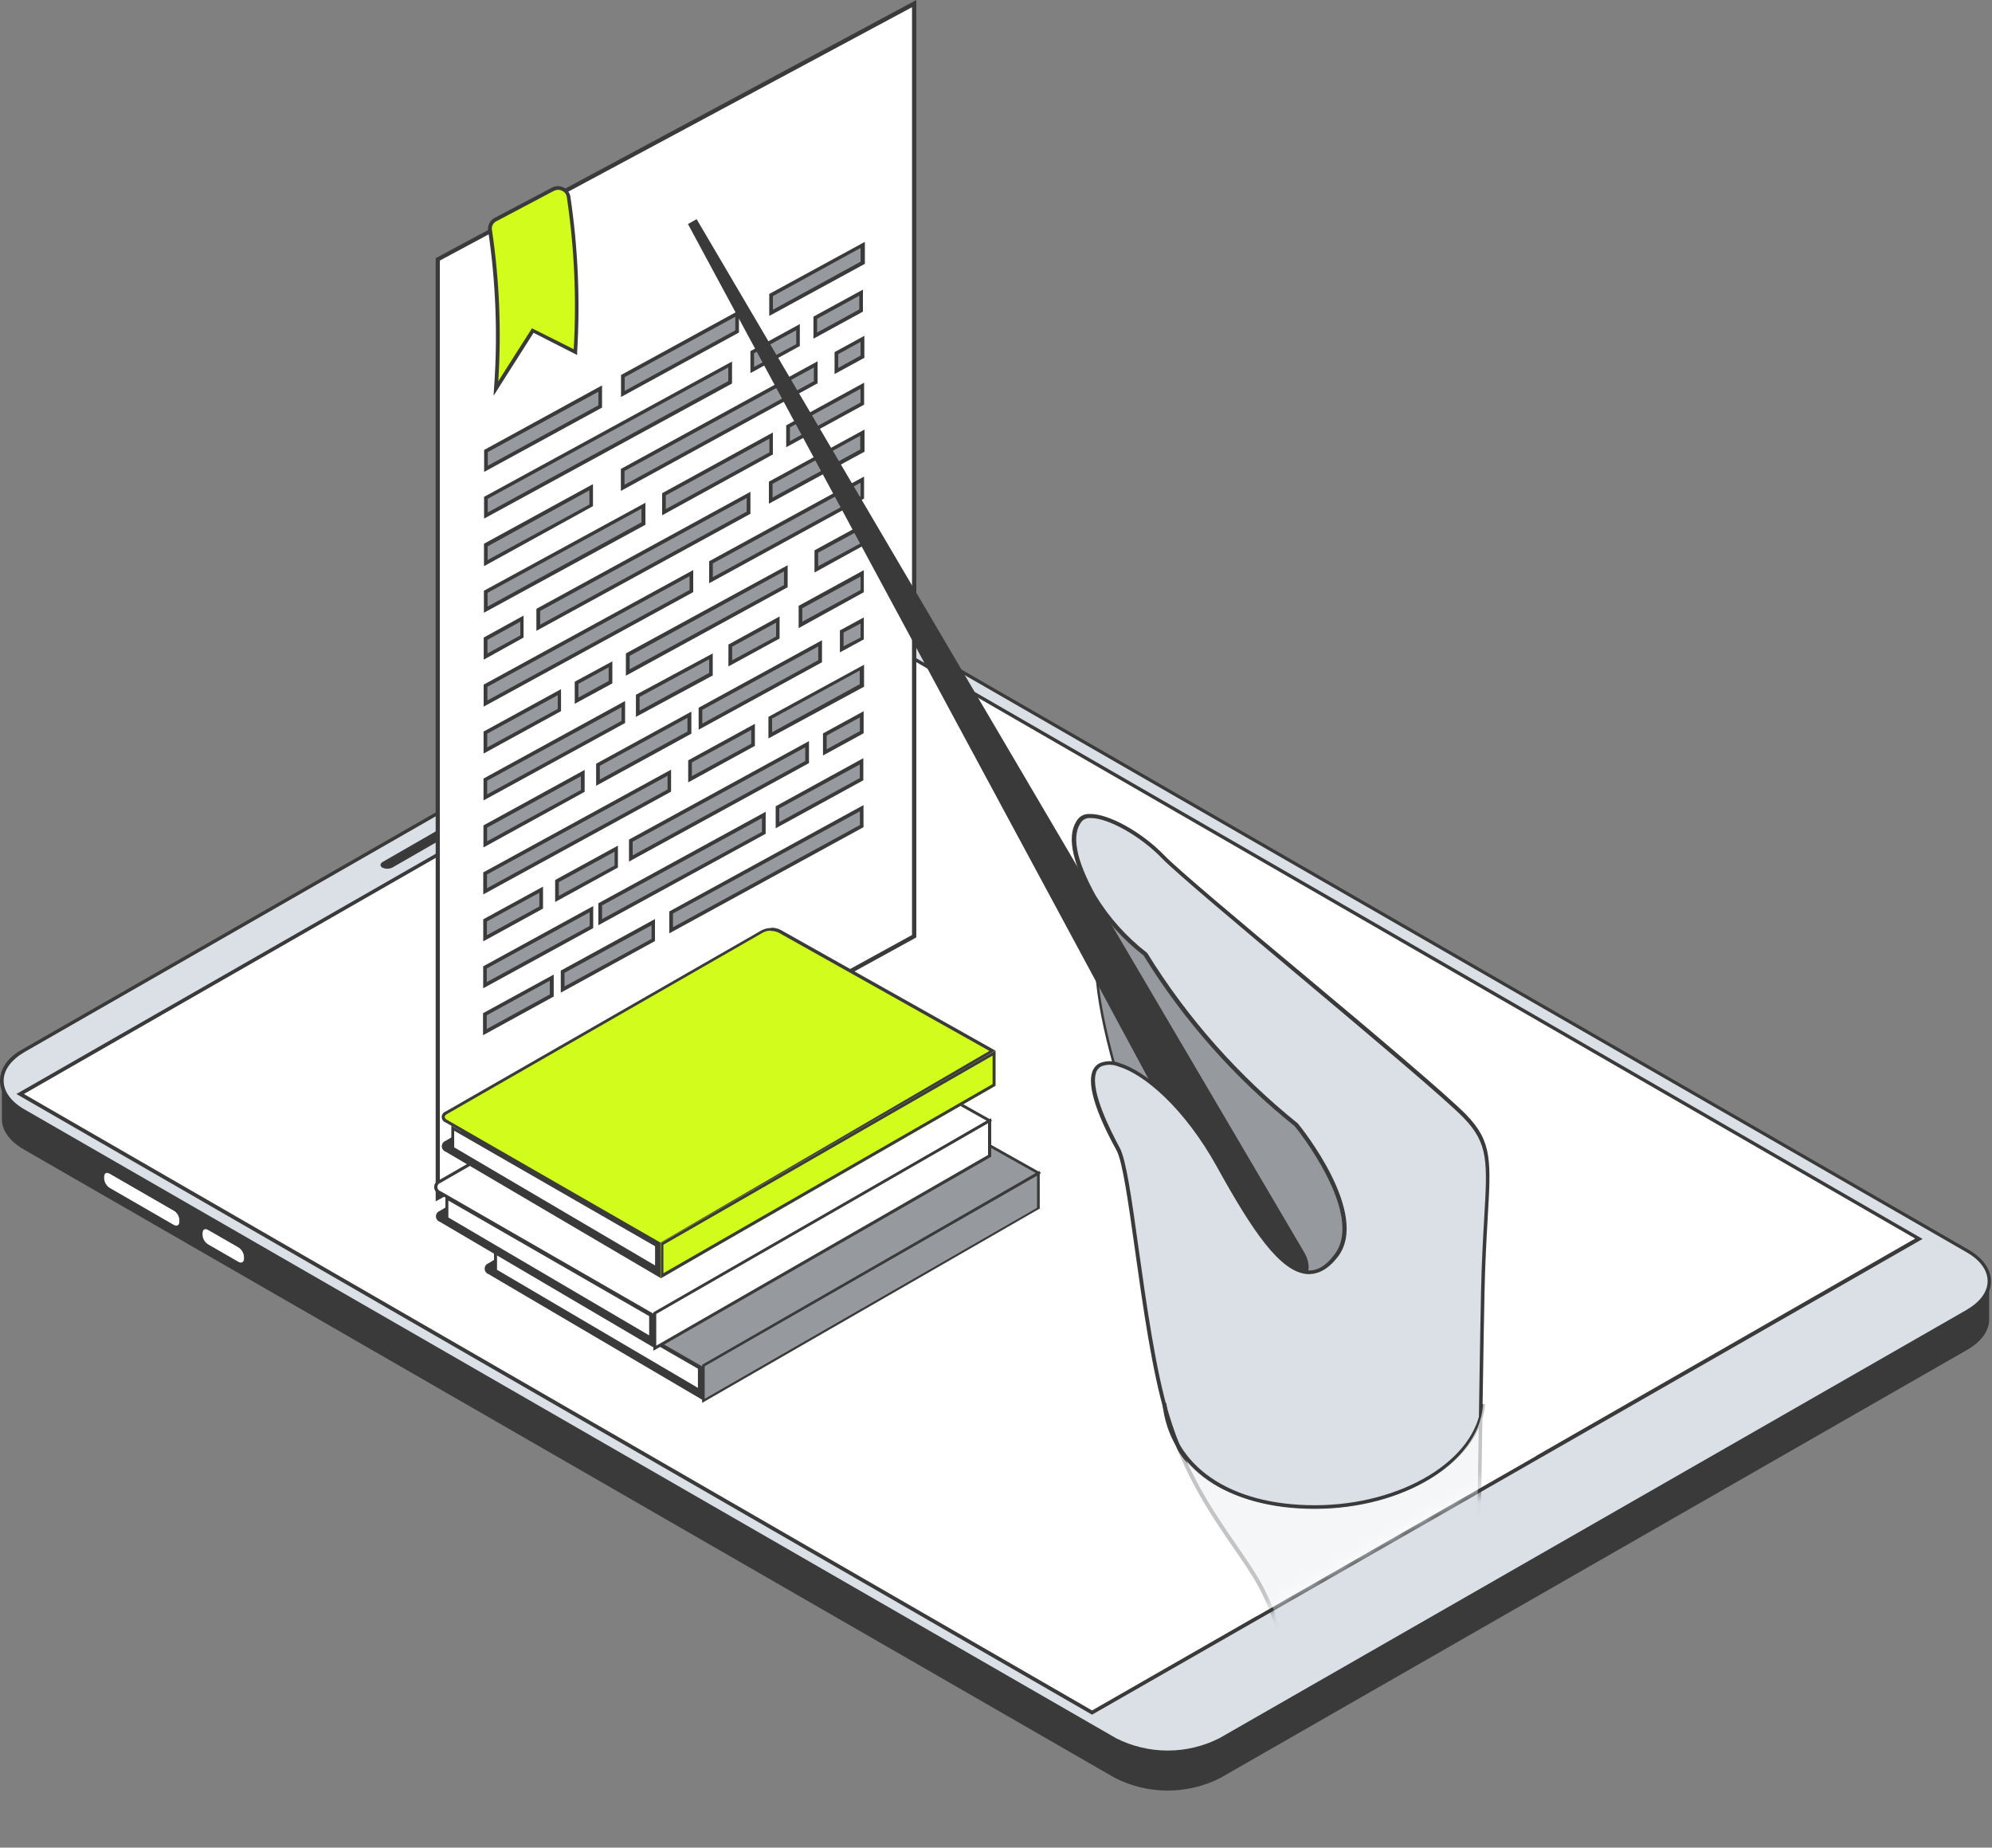 <svg width="124" height="115" viewBox="0 0 124 115" fill="none" xmlns="http://www.w3.org/2000/svg">
<rect x="0" y="0" width="124" height="115" fill="#808080" stroke="none"/>
<g clip-path="url(#clip0_7019_5589)">
<path d="M123.822 79.74C123.822 80.431 123.365 81.117 122.453 81.64L75.953 108.292C74.939 108.806 73.819 109.074 72.681 109.074C71.544 109.074 70.424 108.806 69.41 108.292L1.458 69.153C0.566 68.659 0.119 67.959 0.119 67.278V69.656C0.119 70.338 0.571 71.014 1.463 71.532L69.415 110.667C70.428 111.18 71.549 111.448 72.686 111.448C73.823 111.448 74.944 111.18 75.957 110.667L122.458 84.014C123.37 83.491 123.826 82.805 123.822 82.119V79.74Z" fill="#3A3A3A"/>
<path d="M122.477 77.869L54.525 38.73C53.511 38.216 52.389 37.949 51.252 37.949C50.114 37.949 48.992 38.216 47.978 38.73L1.488 65.377C-0.332 66.414 -0.342 68.107 1.458 69.148L69.41 108.288C70.423 108.801 71.544 109.069 72.681 109.069C73.818 109.069 74.939 108.801 75.952 108.288L122.447 81.635C124.268 80.604 124.278 78.911 122.477 77.869Z" fill="#DBE0E6"/>
<path d="M72.684 109.186C71.522 109.209 70.374 108.934 69.351 108.386L1.399 69.247C0.496 68.724 0 68.023 0 67.268C0 66.513 0.496 65.787 1.428 65.293L47.928 38.641C48.959 38.119 50.1 37.847 51.257 37.847C52.413 37.847 53.554 38.119 54.585 38.641L122.537 77.781C123.44 78.304 123.936 79.005 123.936 79.755C123.936 80.505 123.44 81.236 122.507 81.729L76.007 108.381C74.986 108.926 73.842 109.203 72.684 109.186ZM51.252 38.059C50.134 38.036 49.03 38.298 48.043 38.819L1.543 65.471C0.699 65.965 0.228 66.591 0.228 67.263C0.228 67.934 0.684 68.566 1.513 69.044L69.465 108.184C70.463 108.692 71.568 108.957 72.689 108.957C73.81 108.957 74.915 108.692 75.913 108.184L122.413 81.532C123.256 81.038 123.727 80.411 123.727 79.74C123.727 79.069 123.271 78.437 122.443 77.958L54.491 38.819C53.495 38.292 52.379 38.03 51.252 38.059Z" fill="#3A3A3A"/>
<path d="M119.446 77.09L67.981 106.59L1.254 68.092L52.719 38.587L119.446 77.09Z" fill="white"/>
<path d="M67.981 106.723L67.922 106.693L1.021 68.092L52.72 38.478L119.68 77.114L119.506 77.213L67.981 106.723ZM1.488 68.092L67.981 106.461L119.218 77.09L52.72 38.72L1.488 68.092Z" fill="#3A3A3A"/>
<path d="M29.928 50.136L23.842 53.635C23.653 53.739 23.634 53.902 23.792 53.996C23.891 54.045 23.999 54.071 24.11 54.071C24.22 54.071 24.329 54.045 24.427 53.996L30.513 50.496C30.701 50.393 30.721 50.23 30.558 50.136C30.46 50.087 30.352 50.061 30.243 50.061C30.133 50.061 30.025 50.087 29.928 50.136Z" fill="#3A3A3A"/>
<path d="M10.975 76.398C10.902 76.397 10.83 76.377 10.767 76.339L6.764 74.034C6.646 73.96 6.548 73.858 6.479 73.738C6.41 73.618 6.372 73.482 6.367 73.343V73.245C6.367 72.998 6.516 72.884 6.67 72.884C6.744 72.885 6.816 72.907 6.878 72.948L10.881 75.253C10.998 75.328 11.095 75.429 11.165 75.548C11.235 75.667 11.275 75.802 11.283 75.939V76.048C11.283 76.3 11.129 76.408 10.975 76.408V76.398Z" fill="white"/>
<path d="M6.672 72.988C6.727 72.99 6.78 73.007 6.826 73.037L10.823 75.342C10.924 75.405 11.008 75.492 11.067 75.594C11.127 75.696 11.161 75.811 11.165 75.93V76.038C11.165 76.196 11.091 76.285 10.977 76.285C10.923 76.283 10.87 76.268 10.823 76.241L6.826 73.936C6.725 73.871 6.642 73.784 6.582 73.681C6.523 73.578 6.489 73.462 6.483 73.343V73.245C6.483 73.092 6.558 72.998 6.672 72.998V72.988ZM6.672 72.761C6.61 72.763 6.55 72.777 6.494 72.803C6.439 72.83 6.39 72.867 6.35 72.914C6.31 72.96 6.281 73.015 6.264 73.074C6.246 73.132 6.242 73.194 6.25 73.254V73.363C6.257 73.522 6.303 73.677 6.384 73.814C6.464 73.952 6.576 74.068 6.711 74.153L10.709 76.458C10.791 76.505 10.883 76.531 10.977 76.532C11.039 76.531 11.1 76.517 11.155 76.491C11.211 76.465 11.261 76.427 11.301 76.38C11.341 76.334 11.37 76.279 11.387 76.22C11.404 76.161 11.408 76.099 11.399 76.038V75.93C11.391 75.772 11.345 75.618 11.264 75.481C11.184 75.345 11.072 75.229 10.937 75.145L6.945 72.84C6.864 72.791 6.771 72.764 6.677 72.761H6.672Z" fill="#3A3A3A"/>
<path d="M11.407 75.599C11.381 75.519 11.342 75.444 11.293 75.377C11.241 75.305 11.175 75.245 11.099 75.199L7.097 72.894C7.06 72.873 7.018 72.862 6.975 72.862C6.932 72.862 6.89 72.873 6.853 72.894L6.605 73.037C6.645 73.02 6.688 73.013 6.73 73.017C6.773 73.021 6.814 73.037 6.849 73.062L10.846 75.367C10.924 75.412 10.991 75.473 11.045 75.545C11.089 75.613 11.128 75.686 11.159 75.762C11.178 75.824 11.188 75.889 11.188 75.954V76.063C11.194 76.105 11.187 76.148 11.17 76.188C11.152 76.227 11.124 76.26 11.089 76.285L11.337 76.147C11.373 76.122 11.401 76.089 11.42 76.05C11.438 76.011 11.446 75.968 11.441 75.925V75.816C11.442 75.742 11.43 75.669 11.407 75.599Z" fill="#3A3A3A"/>
<path d="M15.286 77.687C15.236 77.612 15.17 77.55 15.093 77.504L13.198 76.413C13.161 76.392 13.119 76.381 13.077 76.381C13.034 76.381 12.992 76.392 12.955 76.413L12.707 76.556C12.744 76.536 12.786 76.525 12.829 76.525C12.871 76.525 12.913 76.536 12.95 76.556L14.845 77.647C14.923 77.692 14.989 77.754 15.038 77.83C15.089 77.895 15.127 77.969 15.152 78.047C15.176 78.108 15.188 78.174 15.187 78.239V78.348C15.192 78.391 15.184 78.434 15.166 78.474C15.148 78.513 15.119 78.546 15.083 78.57L15.336 78.427C15.37 78.402 15.397 78.368 15.415 78.329C15.432 78.29 15.439 78.247 15.435 78.205V78.096C15.435 78.031 15.425 77.966 15.405 77.904C15.376 77.826 15.335 77.753 15.286 77.687Z" fill="#3A3A3A"/>
<path d="M14.995 78.698C14.922 78.696 14.85 78.676 14.787 78.639L12.897 77.549C12.78 77.474 12.682 77.372 12.613 77.251C12.544 77.131 12.505 76.996 12.5 76.858V76.749C12.5 76.502 12.649 76.389 12.803 76.389C12.877 76.389 12.949 76.412 13.011 76.453L14.911 77.544C15.027 77.619 15.125 77.721 15.194 77.841C15.263 77.961 15.302 78.096 15.307 78.235V78.343C15.314 78.387 15.311 78.432 15.298 78.475C15.286 78.517 15.264 78.557 15.235 78.591C15.206 78.624 15.17 78.651 15.129 78.67C15.089 78.689 15.044 78.698 15 78.698H14.995Z" fill="white"/>
<path d="M12.797 76.502C12.852 76.504 12.906 76.521 12.951 76.552L14.846 77.642C14.946 77.707 15.029 77.794 15.089 77.897C15.148 78 15.182 78.116 15.188 78.235V78.343C15.188 78.496 15.109 78.585 14.995 78.585C14.942 78.583 14.891 78.567 14.846 78.541L12.951 77.45C12.85 77.386 12.766 77.299 12.706 77.196C12.647 77.093 12.613 76.977 12.609 76.858V76.749C12.609 76.596 12.684 76.502 12.797 76.502ZM12.797 76.275C12.736 76.276 12.675 76.29 12.619 76.316C12.563 76.342 12.514 76.38 12.474 76.426C12.434 76.473 12.405 76.528 12.388 76.587C12.371 76.646 12.367 76.708 12.376 76.769V76.877C12.383 77.036 12.429 77.191 12.509 77.328C12.59 77.466 12.702 77.582 12.837 77.667L14.732 78.758C14.812 78.806 14.902 78.833 14.995 78.837C15.056 78.836 15.117 78.822 15.173 78.796C15.229 78.77 15.279 78.732 15.319 78.686C15.358 78.639 15.388 78.584 15.405 78.525C15.422 78.466 15.426 78.404 15.416 78.343V78.235C15.41 78.076 15.365 77.922 15.285 77.784C15.206 77.647 15.094 77.53 14.96 77.445L13.065 76.354C12.984 76.305 12.892 76.278 12.797 76.275Z" fill="#3A3A3A"/>
<path d="M27.25 74.558L56.901 58.27V0.217L27.25 16.144V74.558Z" fill="white"/>
<path d="M27.121 74.775V16.066L27.191 16.031L57.04 0V58.344L56.975 58.383L27.121 74.775ZM27.379 16.218V74.34L56.772 58.196V0.449L27.379 16.218Z" fill="#3A3A3A"/>
<path d="M30.252 29.18L37.365 25.29V24.18L30.252 28.069V29.18Z" fill="#96999E"/>
<path d="M30.137 29.372V28.005L37.477 23.987V25.369L30.137 29.372ZM30.365 28.138V28.987L37.249 25.226V24.382L30.365 28.138Z" fill="#3A3A3A"/>
<path d="M38.772 24.52L45.884 20.631V19.52L38.772 23.405V24.52Z" fill="#96999E"/>
<path d="M38.658 24.708V23.34L45.999 19.328V20.7L45.94 20.73L38.658 24.708ZM38.886 23.474V24.328L45.771 20.562V19.713L38.886 23.474Z" fill="#3A3A3A"/>
<path d="M47.998 19.471L53.697 16.357L53.702 15.246L47.998 18.36V19.471Z" fill="#96999E"/>
<path d="M47.885 19.664V18.296L53.837 15.054V16.421L53.777 16.455L47.885 19.664ZM48.113 18.43V19.279L53.569 16.288V15.434L48.113 18.43Z" fill="#3A3A3A"/>
<path d="M30.246 32.101L45.449 23.785V22.674L30.246 30.991V32.101Z" fill="#96999E"/>
<path d="M30.133 32.279V30.922L30.192 30.892L45.568 22.502V23.869L45.509 23.903L30.133 32.279ZM30.361 31.045V31.894L45.335 23.721V22.867L30.361 31.045Z" fill="#3A3A3A"/>
<path d="M46.828 23.035L49.68 21.475V20.364L46.833 21.919L46.828 23.035Z" fill="#96999E"/>
<path d="M46.713 23.222V21.855L49.788 20.172V21.539L46.713 23.222ZM46.941 21.988V22.842L49.565 21.421V20.552L46.941 21.988Z" fill="#3A3A3A"/>
<path d="M50.75 20.887L53.602 19.328V18.212L50.75 19.777V20.887Z" fill="#96999E"/>
<path d="M50.637 21.08V19.708L53.717 18.025V19.397L50.637 21.08ZM50.865 19.841V20.695L53.489 19.259V18.405L50.865 19.841Z" fill="#3A3A3A"/>
<path d="M30.24 35.023L36.797 31.435V30.325L30.24 33.913V35.023Z" fill="#96999E"/>
<path d="M30.127 35.24V33.843L36.912 30.132V31.504L30.127 35.24ZM30.355 34.006V34.855L36.689 31.4V30.517L30.355 34.006Z" fill="#3A3A3A"/>
<path d="M38.762 30.364L50.775 23.79L50.78 22.679L38.762 29.253V30.364Z" fill="#96999E"/>
<path d="M38.648 30.556V29.184L38.708 29.155L50.895 22.487V23.859L50.835 23.888L38.648 30.556ZM38.877 29.318V30.172L50.662 23.726V22.872L38.877 29.318Z" fill="#3A3A3A"/>
<path d="M52.066 23.089L53.688 22.201L53.693 21.09L52.066 21.973V23.089Z" fill="#96999E"/>
<path d="M51.951 23.281V21.914L53.806 20.902V22.27L51.951 23.281ZM52.179 22.043V22.901L53.568 22.131V21.277L52.179 22.043Z" fill="#3A3A3A"/>
<path d="M30.23 37.945L40.041 32.58V31.47L30.235 36.834L30.23 37.945Z" fill="#96999E"/>
<path d="M30.123 38.138V36.766L30.183 36.736L40.177 31.292V32.664L40.117 32.694L30.123 38.138ZM30.351 36.899V37.753L39.929 32.511V31.662L30.351 36.899Z" fill="#3A3A3A"/>
<path d="M49.055 27.649L53.682 25.117V24.007L49.06 26.539L49.055 27.649Z" fill="#96999E"/>
<path d="M48.94 27.837V26.475L53.79 23.819V25.186L48.94 27.837ZM49.173 26.603V27.457L53.567 25.053V24.199L49.173 26.603Z" fill="#3A3A3A"/>
<path d="M41.332 31.879L48.013 28.222V27.111L41.332 30.764V31.879Z" fill="#96999E"/>
<path d="M41.217 32.072V30.7L41.276 30.665L48.111 26.919V28.286L41.217 32.072ZM41.445 30.833V31.687L47.893 28.153V27.304L41.445 30.833Z" fill="#3A3A3A"/>
<path d="M30.227 40.867L32.498 39.628V38.518L30.232 39.756L30.227 40.867Z" fill="#96999E"/>
<path d="M30.111 41.059V39.682L32.591 38.315V39.682L30.111 41.059ZM30.344 39.826V40.67L32.388 39.549V38.695L30.344 39.826Z" fill="#3A3A3A"/>
<path d="M47.978 31.159L53.678 28.044V26.929L47.978 30.048V31.159Z" fill="#96999E"/>
<path d="M47.863 31.351V29.979L53.815 26.736V28.113L47.863 31.351ZM48.091 30.117V30.966L53.547 27.975V27.121L48.091 30.117Z" fill="#3A3A3A"/>
<path d="M33.504 39.075L46.593 31.914L46.598 30.803L33.509 37.96L33.504 39.075Z" fill="#96999E"/>
<path d="M33.391 39.263V37.896L33.45 37.861L46.713 30.611V31.983L46.654 32.012L33.391 39.263ZM33.624 38.029V38.883L46.48 31.845V30.996L33.624 38.029Z" fill="#3A3A3A"/>
<path d="M30.223 43.789L43.039 36.785V35.67L30.228 42.678L30.223 43.789Z" fill="#96999E"/>
<path d="M30.107 43.981V42.609L30.167 42.58L43.152 35.482V36.849L43.098 36.884L30.107 43.981ZM30.34 42.747V43.596L42.924 36.721V35.862L30.34 42.747Z" fill="#3A3A3A"/>
<path d="M44.262 36.109L53.671 30.961V29.851L44.262 34.998V36.109Z" fill="#96999E"/>
<path d="M44.145 36.301V34.934L44.204 34.9L53.787 29.663V31.03L44.145 36.301ZM44.373 35.068V35.922L53.569 30.897V30.043L44.373 35.068Z" fill="#3A3A3A"/>
<path d="M30.217 46.711L34.815 44.194V43.083L30.217 45.6V46.711Z" fill="#96999E"/>
<path d="M30.102 46.903V45.531L30.161 45.502L34.923 42.895V44.263L30.102 46.903ZM30.33 45.664V46.518L34.719 44.124V43.271L30.33 45.664Z" fill="#3A3A3A"/>
<path d="M50.815 35.443L53.666 33.883V32.773L50.815 34.332V35.443Z" fill="#96999E"/>
<path d="M50.701 35.635V34.253L53.786 32.57V33.937L50.701 35.635ZM50.929 34.401V35.24L53.568 33.819V32.965L50.929 34.401Z" fill="#3A3A3A"/>
<path d="M35.891 43.611L38.004 42.451V41.341L35.891 42.496V43.611Z" fill="#96999E"/>
<path d="M35.777 43.804V42.431L35.837 42.397L38.118 41.163V42.535L35.777 43.804ZM36.005 42.565V43.419L37.89 42.382V41.533L36.005 42.565Z" fill="#3A3A3A"/>
<path d="M39.074 41.864L48.915 36.484V35.369L39.079 40.753L39.074 41.864Z" fill="#96999E"/>
<path d="M38.961 42.056V40.67L49.03 35.181V36.553L48.97 36.583L38.961 42.056ZM39.194 40.823V41.657L48.802 36.42V35.561L39.194 40.823Z" fill="#3A3A3A"/>
<path d="M30.211 49.633L38.792 44.939L38.797 43.828L30.211 48.522V49.633Z" fill="#96999E"/>
<path d="M30.098 49.82V48.458L38.912 43.631V45.003L38.852 45.033L30.098 49.82ZM30.326 48.591V49.44L38.688 44.87V44.021L30.326 48.591Z" fill="#3A3A3A"/>
<path d="M49.828 38.903L53.662 36.805V35.694L49.833 37.792L49.828 38.903Z" fill="#96999E"/>
<path d="M49.715 39.095V37.708L53.772 35.487V36.859L49.715 39.095ZM49.943 37.856V38.695L53.569 36.721V35.887L49.943 37.856Z" fill="#3A3A3A"/>
<path d="M39.695 44.445L44.249 41.953L44.254 40.842L39.7 43.33L39.695 44.445Z" fill="#96999E"/>
<path d="M39.586 44.618V43.246L39.645 43.211L44.367 40.67V42.042L39.586 44.618ZM39.814 43.379V44.233L44.144 41.884V41.035L39.814 43.379Z" fill="#3A3A3A"/>
<path d="M45.457 41.291L48.418 39.672V38.562L45.462 40.181L45.457 41.291Z" fill="#96999E"/>
<path d="M45.344 41.479V40.117L48.528 38.37V39.742L45.344 41.479ZM45.577 40.25V41.099L48.31 39.618V38.755L45.577 40.25Z" fill="#3A3A3A"/>
<path d="M30.207 52.554L36.273 49.233L36.278 48.122L30.207 51.444V52.554Z" fill="#96999E"/>
<path d="M30.094 52.747V51.375L36.393 47.92V49.287L36.333 49.317L30.094 52.747ZM30.322 51.513V52.362L36.16 49.169V48.315L30.322 51.513Z" fill="#3A3A3A"/>
<path d="M52.397 40.413L53.651 39.727V38.621L52.397 39.302V40.413Z" fill="#96999E"/>
<path d="M52.283 40.605V39.238L53.771 38.429V39.796L52.283 40.605ZM52.511 39.371V40.225L53.568 39.682V38.809L52.511 39.371Z" fill="#3A3A3A"/>
<path d="M37.225 48.715L42.929 45.595V44.485L37.23 47.604L37.225 48.715Z" fill="#96999E"/>
<path d="M37.109 48.907V47.535L37.164 47.505L43.037 44.292V45.664L37.109 48.907ZM37.337 47.668V48.522L42.794 45.531V44.677L37.337 47.668Z" fill="#3A3A3A"/>
<path d="M43.603 45.225L51.048 41.153L51.053 40.043L43.603 44.115V45.225Z" fill="#96999E"/>
<path d="M43.49 45.418V44.05L51.168 39.85V41.222L51.109 41.252L43.49 45.418ZM43.718 44.184V45.038L50.935 41.089V40.235L43.718 44.184Z" fill="#3A3A3A"/>
<path d="M30.197 55.477L41.665 49.208V48.093L30.202 54.366L30.197 55.477Z" fill="#96999E"/>
<path d="M30.082 55.669V54.297L30.142 54.267L41.773 47.905V49.272L41.713 49.307L30.082 55.669ZM30.315 54.43V55.284L41.554 49.139V48.285L30.315 54.43Z" fill="#3A3A3A"/>
<path d="M42.953 48.502L46.871 46.355L46.877 45.245L42.953 47.392V48.502Z" fill="#96999E"/>
<path d="M42.84 48.695V47.323L46.991 45.052V46.425L42.84 48.695ZM43.068 47.456V48.31L46.763 46.291V45.437L43.068 47.456Z" fill="#3A3A3A"/>
<path d="M47.949 45.768L53.648 42.649V41.538L47.949 44.657V45.768Z" fill="#96999E"/>
<path d="M47.834 45.961V44.618L53.786 41.375V42.742L47.834 45.961ZM48.062 44.727V45.576L53.518 42.585V41.731L48.062 44.727Z" fill="#3A3A3A"/>
<path d="M30.197 58.398L33.689 56.488V55.373L30.197 57.283V58.398Z" fill="#96999E"/>
<path d="M30.082 58.591V57.219L33.802 55.185V56.552L30.082 58.591ZM30.31 57.352V58.206L33.574 56.419V55.565L30.31 57.352Z" fill="#3A3A3A"/>
<path d="M51.346 46.829L53.642 45.571L53.647 44.46L51.346 45.719V46.829Z" fill="#96999E"/>
<path d="M51.23 47.022V45.65L53.76 44.268V45.64L51.23 47.022ZM51.459 45.783V46.637L53.527 45.506V44.653L51.459 45.783Z" fill="#3A3A3A"/>
<path d="M34.664 55.95L38.344 53.936L38.349 52.826L34.669 54.84L34.664 55.95Z" fill="#96999E"/>
<path d="M34.557 56.143V54.771L38.465 52.633V53.996L34.557 56.143ZM34.785 54.909V55.758L38.257 53.872V53.009L34.785 54.909Z" fill="#3A3A3A"/>
<path d="M39.268 53.433L50.239 47.431L50.244 46.321L39.268 52.322V53.433Z" fill="#96999E"/>
<path d="M39.154 53.626V52.253L39.214 52.224L50.359 46.128V47.5L50.299 47.53L39.154 53.626ZM39.383 52.392V53.24L50.126 47.367V46.513L39.383 52.392Z" fill="#3A3A3A"/>
<path d="M30.191 61.32L36.808 57.697L36.813 56.587L30.191 60.21V61.32Z" fill="#96999E"/>
<path d="M30.078 61.513V60.145L36.928 56.394V57.767L30.078 61.513ZM30.301 60.279V61.128L36.705 57.633V56.779L30.301 60.279Z" fill="#3A3A3A"/>
<path d="M48.398 51.36L53.636 48.492V47.382L48.398 50.25V51.36Z" fill="#96999E"/>
<path d="M48.285 51.553V50.185L53.741 47.19V48.566L48.285 51.553ZM48.508 50.319V51.172L53.523 48.428V47.579L48.508 50.319Z" fill="#3A3A3A"/>
<path d="M37.359 57.396L47.537 51.829V50.718L37.364 56.286L37.359 57.396Z" fill="#96999E"/>
<path d="M37.246 57.589V56.222L47.662 50.526V51.898L47.603 51.928L37.246 57.589ZM37.479 56.355V57.204L47.429 51.775V50.921L37.479 56.355Z" fill="#3A3A3A"/>
<path d="M30.182 64.242L34.353 61.962V60.846L30.182 63.132V64.242Z" fill="#96999E"/>
<path d="M30.068 64.435V63.062L34.468 60.659V62.026L30.068 64.435ZM30.297 63.196V64.05L34.225 61.893V61.039L30.297 63.196Z" fill="#3A3A3A"/>
<path d="M35.023 61.592L40.668 58.507V57.396L35.028 60.481L35.023 61.592Z" fill="#96999E"/>
<path d="M34.908 61.784V60.412L34.963 60.382L40.771 57.204V58.571L40.711 58.606L34.908 61.784ZM35.141 60.55V61.399L40.558 58.438V57.589L35.141 60.55Z" fill="#3A3A3A"/>
<path d="M41.77 57.9L53.634 51.414V50.304L41.775 56.794L41.77 57.9Z" fill="#96999E"/>
<path d="M41.664 58.092V56.725L41.724 56.696L53.752 50.111V51.483L53.692 51.518L41.664 58.092ZM41.892 56.858V57.712L53.528 51.35V50.496L41.892 56.858Z" fill="#3A3A3A"/>
<path d="M34.422 11.777L30.836 13.667C30.718 13.729 30.624 13.827 30.564 13.945C30.505 14.063 30.483 14.197 30.503 14.328C30.985 17.596 31.108 20.905 30.87 24.199L33.157 20.596L35.806 21.914C36.005 18.682 35.864 15.438 35.384 12.236C35.365 12.134 35.322 12.038 35.259 11.955C35.196 11.873 35.114 11.807 35.02 11.762C34.926 11.717 34.823 11.695 34.719 11.698C34.615 11.7 34.513 11.727 34.422 11.777Z" fill="#D2FC1B"/>
<path d="M30.724 24.634L30.753 24.175C30.992 20.894 30.869 17.597 30.386 14.343C30.364 14.188 30.391 14.03 30.462 13.891C30.533 13.752 30.645 13.637 30.783 13.563L34.369 11.673C34.48 11.616 34.604 11.586 34.729 11.586C34.854 11.586 34.977 11.616 35.088 11.673C35.198 11.726 35.293 11.806 35.366 11.904C35.438 12.002 35.486 12.115 35.505 12.235C35.981 15.438 36.122 18.682 35.927 21.914V22.097L33.214 20.715L30.724 24.634ZM34.478 11.88L30.892 13.775C30.795 13.823 30.717 13.901 30.668 13.997C30.62 14.093 30.605 14.203 30.624 14.308C31.087 17.427 31.219 20.585 31.016 23.73L33.114 20.433L35.713 21.736C35.898 18.573 35.753 15.399 35.282 12.265C35.272 12.181 35.24 12.101 35.189 12.033C35.139 11.964 35.072 11.91 34.994 11.875C34.917 11.836 34.833 11.815 34.746 11.815C34.66 11.815 34.575 11.836 34.498 11.875L34.478 11.88Z" fill="#3A3A3A"/>
<mask id="mask0_7019_5589" style="mask-type:luminance" maskUnits="userSpaceOnUse" x="2" y="-7" width="118" height="114">
<path d="M119.715 76.813L68.489 106.18L2.074 67.86L42.037 -6.219L119.715 76.813Z" fill="white"/>
</mask>
<g mask="url(#mask0_7019_5589)">
<path d="M86.982 75.165C84.502 69.691 76.636 60.595 70.698 57.475C64.761 54.356 71.011 74.089 74.22 77.218C77.429 80.347 91.922 86.146 86.982 75.165Z" fill="#96999E"/>
<path d="M84.875 81.635C81.403 81.635 76.071 79.123 74.166 77.267C72.872 76.009 71.007 71.976 69.628 67.465C68.11 62.48 67.738 58.773 68.636 57.544C69.073 56.947 69.777 56.903 70.729 57.401C76.78 60.585 84.617 69.701 87.052 75.135C88.406 78.151 88.416 80.154 87.082 81.058C86.422 81.468 85.653 81.669 84.875 81.635ZM69.593 57.224C69.433 57.221 69.274 57.258 69.13 57.33C68.987 57.402 68.863 57.508 68.77 57.638C66.786 60.343 71.622 74.572 74.275 77.154C76.641 79.454 84.339 82.795 86.993 80.954C88.263 80.076 88.233 78.136 86.909 75.199C84.478 69.77 76.686 60.708 70.66 57.544C70.336 57.353 69.97 57.243 69.593 57.224Z" fill="#3A3A3A"/>
<path d="M81.145 79.538L79.598 80.401C79.186 80.628 78.556 80.258 78.194 79.587L42.824 13.943L43.365 13.642L81.18 77.938C81.567 78.58 81.552 79.311 81.145 79.538Z" fill="#3A3A3A"/>
<path d="M91.293 112.843C91.504 112.571 91.671 112.268 91.789 111.945C91.898 111.649 92.171 87.825 92.325 80.466C92.478 73.106 93.346 71.7 91.233 69.508C89.12 67.317 74.181 55.146 72.435 53.334C70.689 51.523 67.916 50.235 67.262 51.029C66.468 52.017 66.969 53.754 68.1 55.797C68.94 57.182 70.03 58.4 71.314 59.39C73.815 63.448 77.003 67.043 80.738 70.017C80.738 70.017 85.232 75.545 83.218 78.165C80.991 81.038 78.58 77.4 75.902 72.559C73.224 67.717 69.742 65.614 68.541 66.276C67.341 66.937 68.824 70.002 69.662 71.512C70.501 73.023 71.15 82.894 72.703 88.032C74.255 93.17 77.043 96.052 78.451 98.584C81.671 104.388 80.262 112.838 80.262 112.838C82.448 114.376 85.135 115.042 87.791 114.704C89.157 114.561 90.413 113.893 91.293 112.843Z" fill="#DBE0E6"/>
<path d="M86.408 114.936C84.169 114.92 81.988 114.232 80.148 112.962L80.084 112.917V112.838C80.084 112.754 81.453 104.364 78.288 98.663C77.882 97.933 77.346 97.153 76.776 96.329C75.372 94.285 73.626 91.748 72.535 88.086C71.712 85.337 71.146 81.319 70.65 77.781C70.234 74.819 69.876 72.272 69.499 71.591C68.78 70.298 67.629 67.954 67.972 66.779C68.004 66.655 68.06 66.539 68.137 66.438C68.215 66.336 68.312 66.251 68.423 66.187C68.816 66.015 69.262 66.004 69.663 66.157C71.305 66.651 73.889 68.778 75.957 72.519C77.674 75.619 79.648 78.935 81.384 79.074C81.979 79.118 82.529 78.807 83.065 78.087C85.014 75.569 80.65 70.145 80.585 70.091C76.865 67.111 73.686 63.518 71.186 59.469C69.893 58.472 68.796 57.246 67.952 55.852C66.652 53.502 66.375 51.854 67.129 50.946C67.214 50.852 67.319 50.778 67.437 50.729C67.554 50.681 67.681 50.658 67.808 50.664C68.974 50.62 71.072 51.78 72.485 53.245C73.314 54.104 77.113 57.298 81.136 60.649C85.6 64.38 90.173 68.245 91.284 69.395C92.886 71.053 92.816 72.248 92.608 75.811C92.539 77.03 92.449 78.546 92.41 80.456C92.345 83.417 92.266 89.162 92.181 94.72C92.018 106.313 91.928 111.797 91.864 111.994C91.748 112.329 91.581 112.644 91.368 112.927C90.463 114.004 89.174 114.69 87.772 114.842C87.32 114.907 86.864 114.938 86.408 114.936ZM80.352 112.784C82.507 114.281 85.145 114.925 87.752 114.59C89.092 114.451 90.325 113.798 91.189 112.769C91.391 112.507 91.55 112.216 91.661 111.905C91.72 111.585 91.849 102.631 91.963 94.729C92.048 89.172 92.127 83.427 92.191 80.466C92.231 78.55 92.32 77.01 92.39 75.811C92.593 72.356 92.658 71.182 91.135 69.602C90.034 68.457 85.446 64.602 81.007 60.871C76.979 57.49 73.175 54.292 72.337 53.428C71.012 52.051 69.003 50.916 67.902 50.916H67.848C67.756 50.911 67.664 50.926 67.579 50.959C67.493 50.992 67.416 51.043 67.352 51.108C66.672 51.928 66.96 53.487 68.205 55.738C69.039 57.105 70.117 58.309 71.384 59.292L71.419 59.326C73.913 63.363 77.082 66.947 80.788 69.923C80.997 70.17 85.342 75.574 83.268 78.24C82.683 78.995 82.043 79.34 81.369 79.301C79.692 79.172 77.976 76.65 75.749 72.618C73.71 68.941 71.191 66.833 69.599 66.374C69.263 66.24 68.888 66.24 68.552 66.374C68.468 66.419 68.394 66.482 68.336 66.558C68.278 66.633 68.236 66.721 68.215 66.814C67.887 67.949 69.157 70.426 69.703 71.443C70.1 72.164 70.447 74.617 70.878 77.716C71.35 81.073 71.935 85.253 72.753 87.987C73.839 91.615 75.57 94.132 76.964 96.156C77.54 96.99 78.08 97.775 78.492 98.515C81.562 104.008 80.486 111.915 80.352 112.784Z" fill="#3A3A3A"/>
</g>
<path d="M81.841 93.91C76.385 93.91 72.769 91.388 72.357 87.331H72.605C73.002 91.25 76.544 93.688 81.841 93.688C87.257 93.688 91.905 90.87 92.207 87.4H92.45C92.128 91.013 87.366 93.91 81.841 93.91Z" fill="#3A3A3A"/>
<g opacity="0.7">
<path d="M95.61 87.316V90.633L78.25 100.583L72.68 90.919L73.037 89.725C74.108 92.192 77.535 93.94 81.826 93.94C87.312 93.94 92.009 91.047 92.311 87.523C92.324 87.343 92.324 87.161 92.311 86.981L95.61 87.316Z" fill="white"/>
</g>
<path d="M51.266 66.74C51.082 66.646 50.879 66.597 50.673 66.597C50.467 66.597 50.264 66.646 50.08 66.74L30.414 78.624C30.343 78.649 30.281 78.695 30.237 78.756C30.193 78.817 30.17 78.89 30.17 78.965C30.17 79.04 30.193 79.113 30.237 79.174C30.281 79.235 30.343 79.281 30.414 79.306L43.806 87.178L64.638 75.016L51.266 66.74Z" fill="#3A3A3A"/>
<path d="M51.262 65.506C51.079 65.412 50.876 65.363 50.669 65.363C50.463 65.363 50.26 65.412 50.077 65.506L30.415 76.803C30.342 76.825 30.277 76.87 30.231 76.931C30.185 76.993 30.16 77.067 30.16 77.144C30.16 77.22 30.185 77.295 30.231 77.356C30.277 77.418 30.342 77.463 30.415 77.484L43.782 85.174L64.615 73.013L51.262 65.506Z" fill="#96999E"/>
<path d="M43.782 85.263L30.39 77.553C30.311 77.516 30.243 77.459 30.193 77.387C30.143 77.315 30.114 77.231 30.107 77.144C30.114 77.057 30.143 76.973 30.193 76.901C30.243 76.829 30.311 76.772 30.39 76.734L50.056 65.436C50.252 65.336 50.469 65.283 50.689 65.283C50.909 65.283 51.126 65.336 51.321 65.436L64.817 73.008L43.782 85.263ZM50.667 65.442C50.475 65.438 50.285 65.484 50.116 65.575L30.455 76.872C30.399 76.895 30.35 76.933 30.314 76.98C30.277 77.028 30.254 77.084 30.246 77.144C30.246 77.243 30.321 77.336 30.455 77.415L43.782 85.09L64.48 73.013L51.227 65.575C51.055 65.483 50.862 65.436 50.667 65.442Z" fill="#3A3A3A"/>
<path d="M43.781 84.992L64.638 73.013L64.633 75.199L43.786 87.178L43.781 84.992Z" fill="#D2FC1B"/>
<path d="M30.852 79.084V77.84L43.534 85.135L43.529 86.541L30.852 79.084Z" fill="white"/>
<path d="M30.94 77.998L43.445 85.189V86.383L30.94 79.034V77.998ZM30.752 77.687V79.143L43.608 86.704L43.648 85.09L30.752 77.687Z" fill="#3A3A3A"/>
<path d="M43.781 84.992L64.638 73.013L64.633 75.199L43.786 87.178L43.781 84.992Z" fill="#96999E"/>
<path d="M43.707 87.316V84.947L43.747 84.922L64.723 72.874V75.244H64.683L43.707 87.316ZM43.866 85.036V87.064L64.554 75.179V73.176L43.866 85.036Z" fill="#3A3A3A"/>
<path d="M48.232 63.477C48.049 63.385 47.846 63.337 47.64 63.337C47.434 63.337 47.231 63.385 47.047 63.477L27.381 75.367C27.309 75.391 27.248 75.437 27.204 75.499C27.16 75.559 27.137 75.633 27.137 75.708C27.137 75.782 27.16 75.856 27.204 75.917C27.248 75.978 27.309 76.024 27.381 76.048L40.773 83.92L61.605 71.759L48.232 63.477Z" fill="#3A3A3A"/>
<path d="M48.227 62.248C48.045 62.154 47.843 62.106 47.637 62.106C47.432 62.106 47.23 62.154 47.047 62.248L27.381 73.541C27.309 73.565 27.248 73.611 27.204 73.672C27.16 73.733 27.137 73.806 27.137 73.881C27.137 73.956 27.16 74.029 27.204 74.09C27.248 74.151 27.309 74.197 27.381 74.222L40.773 81.912L61.605 69.75L48.227 62.248Z" fill="white"/>
<path d="M40.752 82.02L40.708 81.99L27.316 74.301C27.23 74.268 27.157 74.211 27.105 74.136C27.053 74.061 27.025 73.972 27.025 73.881C27.025 73.79 27.053 73.702 27.105 73.627C27.157 73.552 27.23 73.494 27.316 73.462L46.982 62.164C47.179 62.063 47.398 62.011 47.619 62.011C47.841 62.011 48.059 62.063 48.257 62.164L61.768 69.745L40.752 82.02ZM47.617 62.194C47.427 62.191 47.239 62.235 47.071 62.322L27.425 73.62C27.367 73.636 27.317 73.67 27.28 73.717C27.244 73.764 27.225 73.822 27.225 73.881C27.225 73.941 27.244 73.998 27.28 74.046C27.317 74.093 27.367 74.127 27.425 74.143L40.752 81.808L61.42 69.755L48.182 62.322C48.008 62.231 47.813 62.187 47.617 62.194Z" fill="#3A3A3A"/>
<path d="M40.75 81.729L61.602 69.75V71.937L40.75 83.92V81.729Z" fill="#D2FC1B"/>
<path d="M27.816 75.826V74.577L40.504 81.872L40.494 83.284L27.816 75.826Z" fill="white"/>
<path d="M27.91 74.725L40.409 81.917V83.116L27.91 75.777V74.725ZM27.727 74.414V75.895L40.583 83.457V81.838L27.717 74.434L27.727 74.414Z" fill="#3A3A3A"/>
<path d="M40.75 81.729L61.602 69.75V71.937L40.75 83.92V81.729Z" fill="white"/>
<path d="M40.672 84.073V81.68L40.717 81.655L61.702 69.597V71.991L61.658 72.021L40.672 84.073ZM40.85 81.783V83.757L61.504 71.887V69.913L40.85 81.783Z" fill="#3A3A3A"/>
<path d="M48.608 59.119C48.425 59.025 48.223 58.977 48.017 58.977C47.812 58.977 47.61 59.025 47.427 59.119L27.746 71.004C27.675 71.028 27.613 71.074 27.569 71.135C27.525 71.196 27.502 71.269 27.502 71.344C27.502 71.419 27.525 71.492 27.569 71.553C27.613 71.615 27.675 71.66 27.746 71.685L41.138 79.557L61.97 67.396L48.608 59.119Z" fill="#3A3A3A"/>
<path d="M27.776 69.79C27.722 69.767 27.675 69.731 27.639 69.686C27.604 69.64 27.581 69.585 27.572 69.528C27.572 69.429 27.647 69.341 27.776 69.266L47.452 57.944C47.62 57.857 47.808 57.813 47.998 57.816C48.19 57.812 48.379 57.858 48.548 57.949L61.786 65.377L41.113 77.45L27.776 69.79Z" fill="#D2FC1B"/>
<path d="M47.997 57.944C48.169 57.941 48.34 57.982 48.493 58.063L61.592 65.412L41.112 77.341L27.834 69.706C27.735 69.651 27.68 69.582 27.68 69.523C27.68 69.464 27.735 69.395 27.834 69.336L47.501 58.038C47.654 57.959 47.824 57.92 47.997 57.925V57.944ZM47.997 57.762C47.791 57.759 47.588 57.808 47.406 57.905L27.74 69.183C27.669 69.207 27.607 69.253 27.563 69.314C27.52 69.375 27.496 69.448 27.496 69.523C27.496 69.598 27.52 69.671 27.563 69.732C27.607 69.793 27.669 69.839 27.74 69.864L41.132 77.553L61.964 65.392L48.607 57.885C48.424 57.788 48.219 57.738 48.011 57.742L47.997 57.762Z" fill="#3A3A3A"/>
<path d="M41.113 77.371L61.97 65.392V67.579L41.118 79.557L41.113 77.371Z" fill="#D2FC1B"/>
<path d="M28.184 71.463V70.219L40.866 77.514L40.861 78.921L28.184 71.463Z" fill="white"/>
<path d="M28.273 70.377L40.777 77.568V78.763L28.273 71.413V70.377ZM28.094 70.061V71.517L40.95 79.084V77.465L28.084 70.061H28.094Z" fill="#3A3A3A"/>
<path d="M41.207 77.42L61.875 65.545V67.524L41.207 79.399V77.42Z" fill="#D2FC1B"/>
<path d="M61.787 65.703V67.475L41.297 79.246V77.475L61.787 65.703ZM61.971 65.392L41.139 77.371V79.557L61.971 67.579V65.392Z" fill="#3A3A3A"/>
</g>
<defs>
<clipPath id="clip0_7019_5589">
<rect width="124" height="115" fill="white"/>
</clipPath>
</defs>
</svg>

